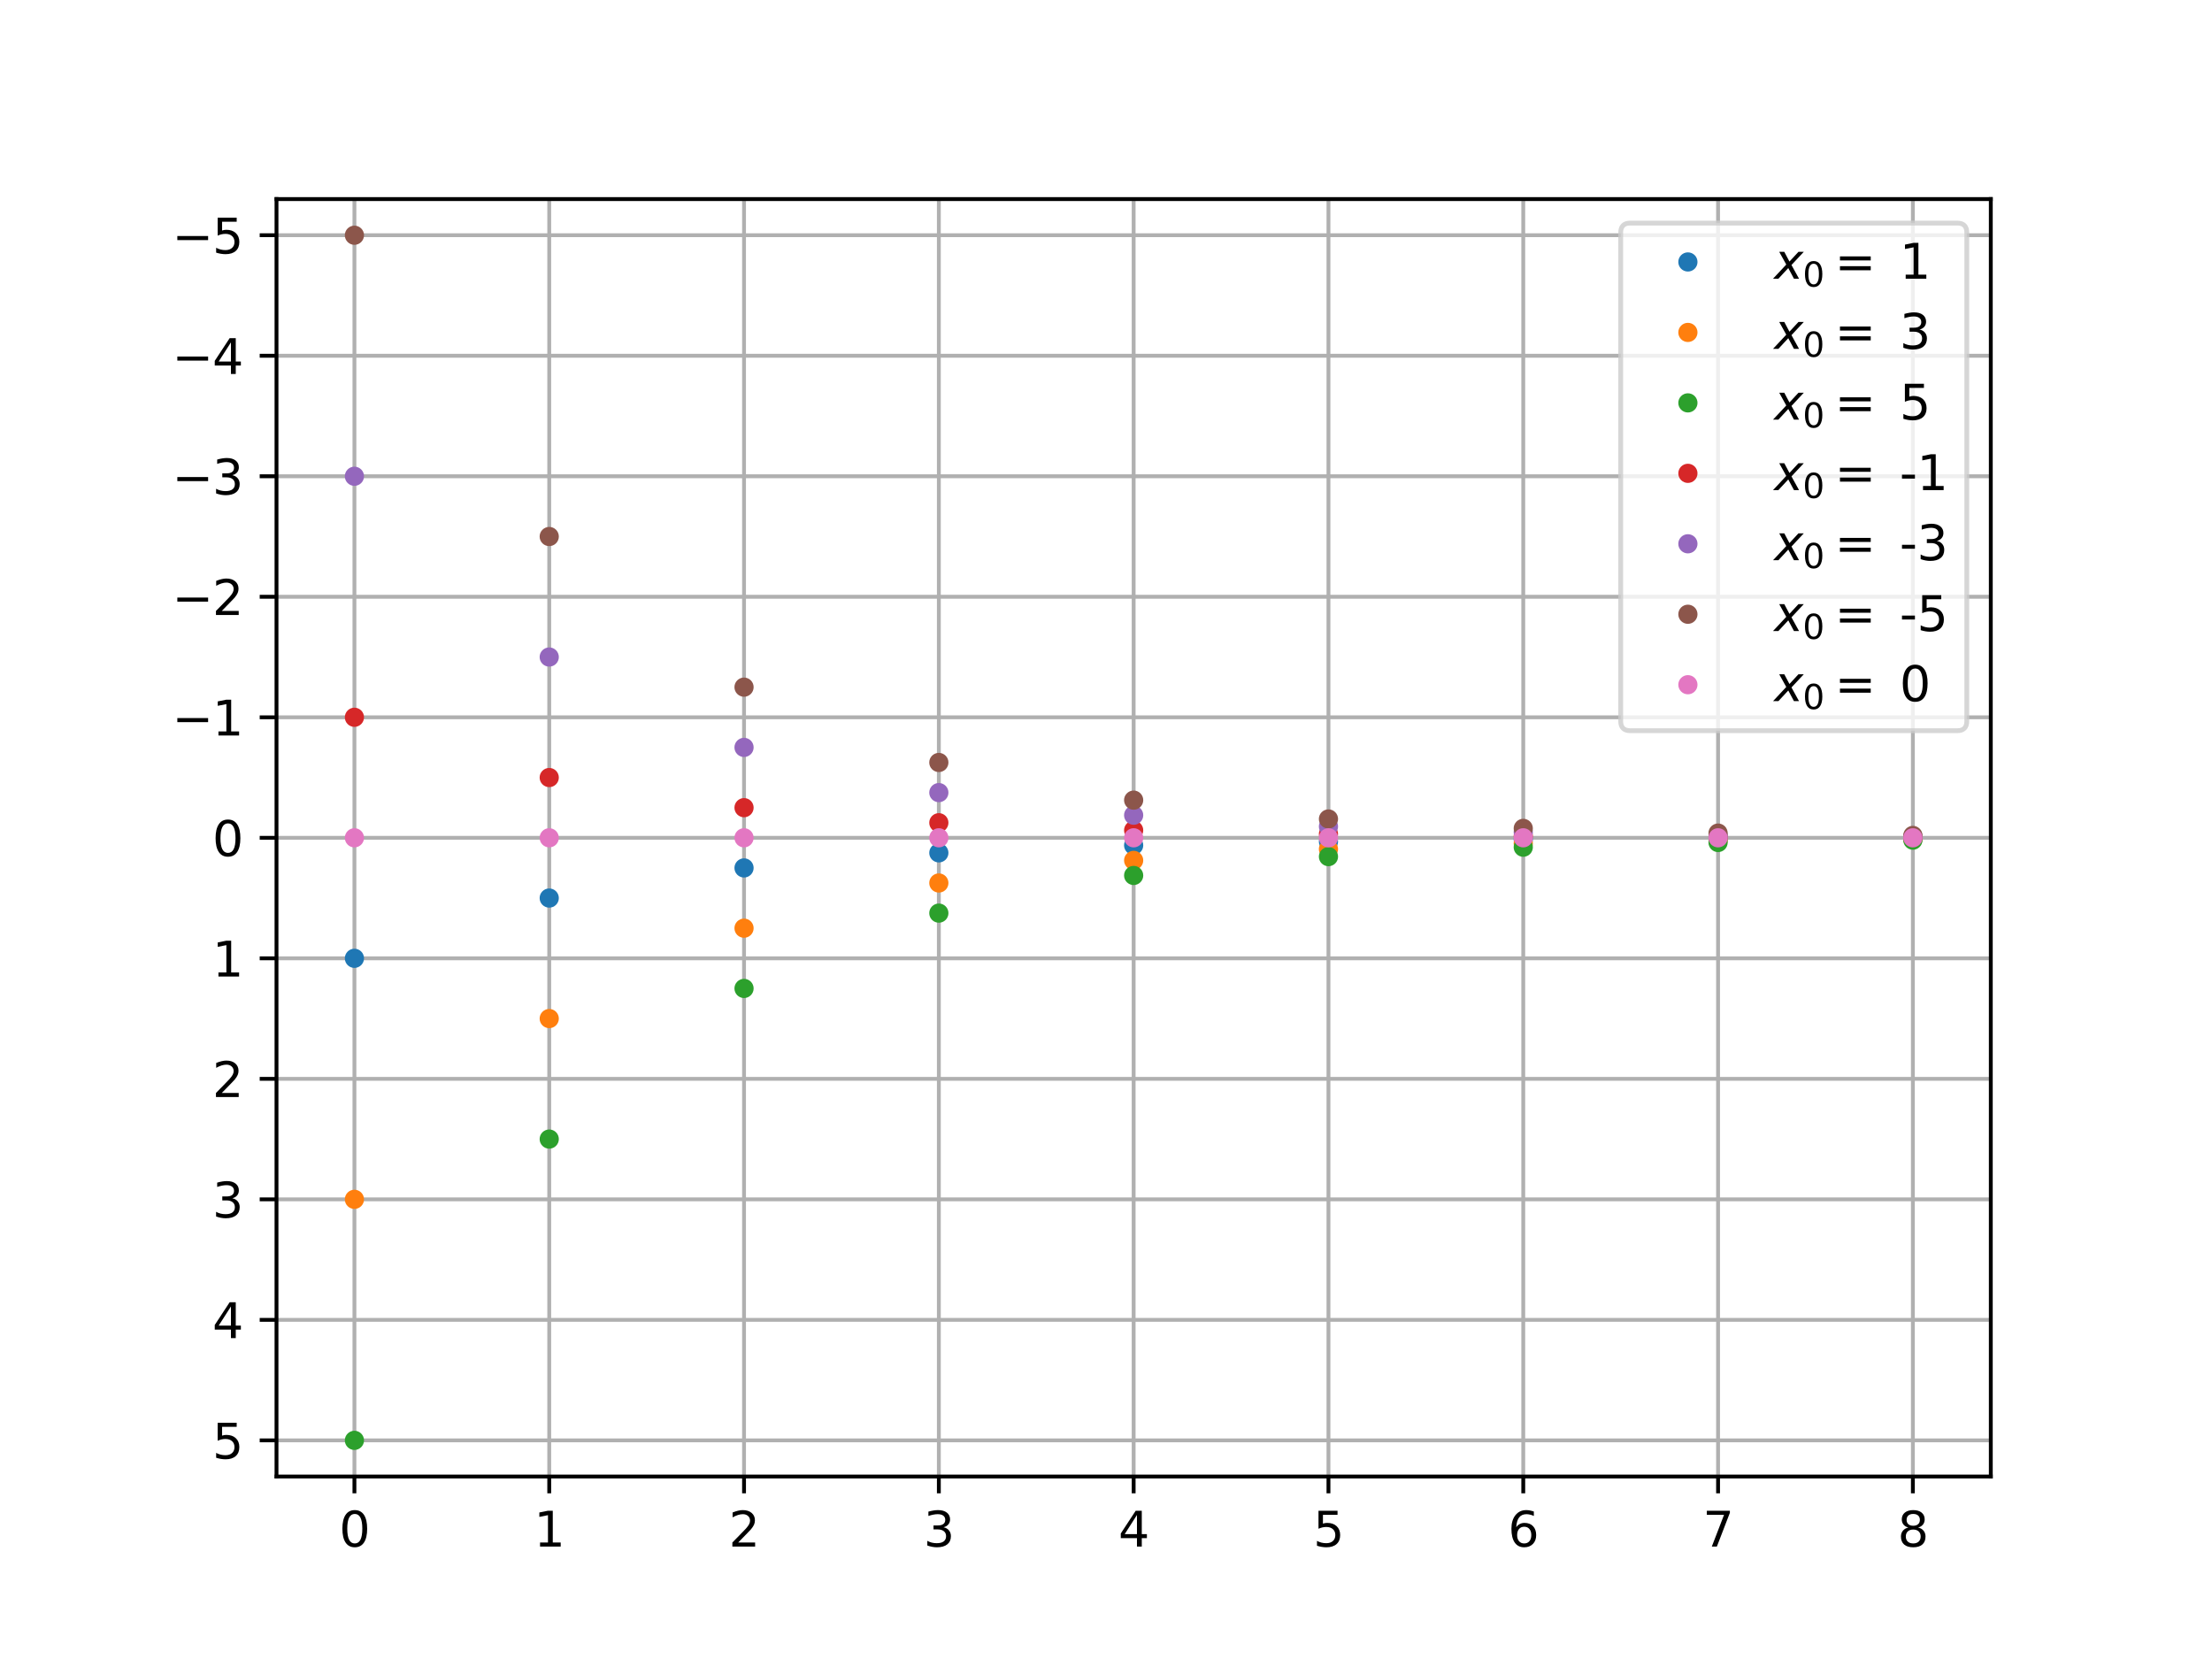 <?xml version="1.0" encoding="utf-8" standalone="no"?>
<!DOCTYPE svg PUBLIC "-//W3C//DTD SVG 1.1//EN"
  "http://www.w3.org/Graphics/SVG/1.1/DTD/svg11.dtd">
<svg xmlns:xlink="http://www.w3.org/1999/xlink" width="460.8pt" height="345.6pt" viewBox="0 0 460.8 345.6" xmlns="http://www.w3.org/2000/svg" version="1.1">
 <defs>
  <style type="text/css">*{stroke-linejoin: round; stroke-linecap: butt}</style>
 </defs>
 <g id="figure_1">
  <g id="patch_1">
   <path d="M 0 345.6 
L 460.8 345.6 
L 460.8 0 
L 0 0 
z
" style="fill: #ffffff"/>
  </g>
  <g id="axes_1">
   <g id="patch_2">
    <path d="M 57.6 307.584 
L 414.72 307.584 
L 414.72 41.472 
L 57.6 41.472 
z
" style="fill: #ffffff"/>
   </g>
   <g id="matplotlib.axis_1">
    <g id="xtick_1">
     <g id="line2d_1">
      <path d="M 73.833 307.584 
L 73.833 41.472 
" clip-path="url(#p0cbab2cad5)" style="fill: none; stroke: #b0b0b0; stroke-width: 0.8; stroke-linecap: square"/>
     </g>
     <g id="line2d_2">
      <defs>
       <path id="mbcea3e4f6a" d="M 0 0 
L 0 3.5 
" style="stroke: #000000; stroke-width: 0.8"/>
      </defs>
      <g>
       <use xlink:href="#mbcea3e4f6a" x="73.833" y="307.584" style="stroke: #000000; stroke-width: 0.8"/>
      </g>
     </g>
     <g id="text_1">
      <!-- 0 -->
      <g transform="translate(70.651 322.182) scale(0.1 -0.1)">
       <defs>
        <path id="DejaVuSans-30" d="M 2034 4250 
Q 1547 4250 1301 3770 
Q 1056 3291 1056 2328 
Q 1056 1369 1301 889 
Q 1547 409 2034 409 
Q 2525 409 2770 889 
Q 3016 1369 3016 2328 
Q 3016 3291 2770 3770 
Q 2525 4250 2034 4250 
z
M 2034 4750 
Q 2819 4750 3233 4129 
Q 3647 3509 3647 2328 
Q 3647 1150 3233 529 
Q 2819 -91 2034 -91 
Q 1250 -91 836 529 
Q 422 1150 422 2328 
Q 422 3509 836 4129 
Q 1250 4750 2034 4750 
z
" transform="scale(0.016)"/>
       </defs>
       <use xlink:href="#DejaVuSans-30"/>
      </g>
     </g>
    </g>
    <g id="xtick_2">
     <g id="line2d_3">
      <path d="M 114.415 307.584 
L 114.415 41.472 
" clip-path="url(#p0cbab2cad5)" style="fill: none; stroke: #b0b0b0; stroke-width: 0.8; stroke-linecap: square"/>
     </g>
     <g id="line2d_4">
      <g>
       <use xlink:href="#mbcea3e4f6a" x="114.415" y="307.584" style="stroke: #000000; stroke-width: 0.8"/>
      </g>
     </g>
     <g id="text_2">
      <!-- 1 -->
      <g transform="translate(111.233 322.182) scale(0.1 -0.1)">
       <defs>
        <path id="DejaVuSans-31" d="M 794 531 
L 1825 531 
L 1825 4091 
L 703 3866 
L 703 4441 
L 1819 4666 
L 2450 4666 
L 2450 531 
L 3481 531 
L 3481 0 
L 794 0 
L 794 531 
z
" transform="scale(0.016)"/>
       </defs>
       <use xlink:href="#DejaVuSans-31"/>
      </g>
     </g>
    </g>
    <g id="xtick_3">
     <g id="line2d_5">
      <path d="M 154.996 307.584 
L 154.996 41.472 
" clip-path="url(#p0cbab2cad5)" style="fill: none; stroke: #b0b0b0; stroke-width: 0.8; stroke-linecap: square"/>
     </g>
     <g id="line2d_6">
      <g>
       <use xlink:href="#mbcea3e4f6a" x="154.996" y="307.584" style="stroke: #000000; stroke-width: 0.8"/>
      </g>
     </g>
     <g id="text_3">
      <!-- 2 -->
      <g transform="translate(151.815 322.182) scale(0.1 -0.1)">
       <defs>
        <path id="DejaVuSans-32" d="M 1228 531 
L 3431 531 
L 3431 0 
L 469 0 
L 469 531 
Q 828 903 1448 1529 
Q 2069 2156 2228 2338 
Q 2531 2678 2651 2914 
Q 2772 3150 2772 3378 
Q 2772 3750 2511 3984 
Q 2250 4219 1831 4219 
Q 1534 4219 1204 4116 
Q 875 4013 500 3803 
L 500 4441 
Q 881 4594 1212 4672 
Q 1544 4750 1819 4750 
Q 2544 4750 2975 4387 
Q 3406 4025 3406 3419 
Q 3406 3131 3298 2873 
Q 3191 2616 2906 2266 
Q 2828 2175 2409 1742 
Q 1991 1309 1228 531 
z
" transform="scale(0.016)"/>
       </defs>
       <use xlink:href="#DejaVuSans-32"/>
      </g>
     </g>
    </g>
    <g id="xtick_4">
     <g id="line2d_7">
      <path d="M 195.578 307.584 
L 195.578 41.472 
" clip-path="url(#p0cbab2cad5)" style="fill: none; stroke: #b0b0b0; stroke-width: 0.8; stroke-linecap: square"/>
     </g>
     <g id="line2d_8">
      <g>
       <use xlink:href="#mbcea3e4f6a" x="195.578" y="307.584" style="stroke: #000000; stroke-width: 0.8"/>
      </g>
     </g>
     <g id="text_4">
      <!-- 3 -->
      <g transform="translate(192.397 322.182) scale(0.1 -0.1)">
       <defs>
        <path id="DejaVuSans-33" d="M 2597 2516 
Q 3050 2419 3304 2112 
Q 3559 1806 3559 1356 
Q 3559 666 3084 287 
Q 2609 -91 1734 -91 
Q 1441 -91 1130 -33 
Q 819 25 488 141 
L 488 750 
Q 750 597 1062 519 
Q 1375 441 1716 441 
Q 2309 441 2620 675 
Q 2931 909 2931 1356 
Q 2931 1769 2642 2001 
Q 2353 2234 1838 2234 
L 1294 2234 
L 1294 2753 
L 1863 2753 
Q 2328 2753 2575 2939 
Q 2822 3125 2822 3475 
Q 2822 3834 2567 4026 
Q 2313 4219 1838 4219 
Q 1578 4219 1281 4162 
Q 984 4106 628 3988 
L 628 4550 
Q 988 4650 1302 4700 
Q 1616 4750 1894 4750 
Q 2613 4750 3031 4423 
Q 3450 4097 3450 3541 
Q 3450 3153 3228 2886 
Q 3006 2619 2597 2516 
z
" transform="scale(0.016)"/>
       </defs>
       <use xlink:href="#DejaVuSans-33"/>
      </g>
     </g>
    </g>
    <g id="xtick_5">
     <g id="line2d_9">
      <path d="M 236.16 307.584 
L 236.16 41.472 
" clip-path="url(#p0cbab2cad5)" style="fill: none; stroke: #b0b0b0; stroke-width: 0.8; stroke-linecap: square"/>
     </g>
     <g id="line2d_10">
      <g>
       <use xlink:href="#mbcea3e4f6a" x="236.16" y="307.584" style="stroke: #000000; stroke-width: 0.8"/>
      </g>
     </g>
     <g id="text_5">
      <!-- 4 -->
      <g transform="translate(232.979 322.182) scale(0.1 -0.1)">
       <defs>
        <path id="DejaVuSans-34" d="M 2419 4116 
L 825 1625 
L 2419 1625 
L 2419 4116 
z
M 2253 4666 
L 3047 4666 
L 3047 1625 
L 3713 1625 
L 3713 1100 
L 3047 1100 
L 3047 0 
L 2419 0 
L 2419 1100 
L 313 1100 
L 313 1709 
L 2253 4666 
z
" transform="scale(0.016)"/>
       </defs>
       <use xlink:href="#DejaVuSans-34"/>
      </g>
     </g>
    </g>
    <g id="xtick_6">
     <g id="line2d_11">
      <path d="M 276.742 307.584 
L 276.742 41.472 
" clip-path="url(#p0cbab2cad5)" style="fill: none; stroke: #b0b0b0; stroke-width: 0.8; stroke-linecap: square"/>
     </g>
     <g id="line2d_12">
      <g>
       <use xlink:href="#mbcea3e4f6a" x="276.742" y="307.584" style="stroke: #000000; stroke-width: 0.8"/>
      </g>
     </g>
     <g id="text_6">
      <!-- 5 -->
      <g transform="translate(273.561 322.182) scale(0.1 -0.1)">
       <defs>
        <path id="DejaVuSans-35" d="M 691 4666 
L 3169 4666 
L 3169 4134 
L 1269 4134 
L 1269 2991 
Q 1406 3038 1543 3061 
Q 1681 3084 1819 3084 
Q 2600 3084 3056 2656 
Q 3513 2228 3513 1497 
Q 3513 744 3044 326 
Q 2575 -91 1722 -91 
Q 1428 -91 1123 -41 
Q 819 9 494 109 
L 494 744 
Q 775 591 1075 516 
Q 1375 441 1709 441 
Q 2250 441 2565 725 
Q 2881 1009 2881 1497 
Q 2881 1984 2565 2268 
Q 2250 2553 1709 2553 
Q 1456 2553 1204 2497 
Q 953 2441 691 2322 
L 691 4666 
z
" transform="scale(0.016)"/>
       </defs>
       <use xlink:href="#DejaVuSans-35"/>
      </g>
     </g>
    </g>
    <g id="xtick_7">
     <g id="line2d_13">
      <path d="M 317.324 307.584 
L 317.324 41.472 
" clip-path="url(#p0cbab2cad5)" style="fill: none; stroke: #b0b0b0; stroke-width: 0.8; stroke-linecap: square"/>
     </g>
     <g id="line2d_14">
      <g>
       <use xlink:href="#mbcea3e4f6a" x="317.324" y="307.584" style="stroke: #000000; stroke-width: 0.8"/>
      </g>
     </g>
     <g id="text_7">
      <!-- 6 -->
      <g transform="translate(314.142 322.182) scale(0.1 -0.1)">
       <defs>
        <path id="DejaVuSans-36" d="M 2113 2584 
Q 1688 2584 1439 2293 
Q 1191 2003 1191 1497 
Q 1191 994 1439 701 
Q 1688 409 2113 409 
Q 2538 409 2786 701 
Q 3034 994 3034 1497 
Q 3034 2003 2786 2293 
Q 2538 2584 2113 2584 
z
M 3366 4563 
L 3366 3988 
Q 3128 4100 2886 4159 
Q 2644 4219 2406 4219 
Q 1781 4219 1451 3797 
Q 1122 3375 1075 2522 
Q 1259 2794 1537 2939 
Q 1816 3084 2150 3084 
Q 2853 3084 3261 2657 
Q 3669 2231 3669 1497 
Q 3669 778 3244 343 
Q 2819 -91 2113 -91 
Q 1303 -91 875 529 
Q 447 1150 447 2328 
Q 447 3434 972 4092 
Q 1497 4750 2381 4750 
Q 2619 4750 2861 4703 
Q 3103 4656 3366 4563 
z
" transform="scale(0.016)"/>
       </defs>
       <use xlink:href="#DejaVuSans-36"/>
      </g>
     </g>
    </g>
    <g id="xtick_8">
     <g id="line2d_15">
      <path d="M 357.905 307.584 
L 357.905 41.472 
" clip-path="url(#p0cbab2cad5)" style="fill: none; stroke: #b0b0b0; stroke-width: 0.8; stroke-linecap: square"/>
     </g>
     <g id="line2d_16">
      <g>
       <use xlink:href="#mbcea3e4f6a" x="357.905" y="307.584" style="stroke: #000000; stroke-width: 0.8"/>
      </g>
     </g>
     <g id="text_8">
      <!-- 7 -->
      <g transform="translate(354.724 322.182) scale(0.1 -0.1)">
       <defs>
        <path id="DejaVuSans-37" d="M 525 4666 
L 3525 4666 
L 3525 4397 
L 1831 0 
L 1172 0 
L 2766 4134 
L 525 4134 
L 525 4666 
z
" transform="scale(0.016)"/>
       </defs>
       <use xlink:href="#DejaVuSans-37"/>
      </g>
     </g>
    </g>
    <g id="xtick_9">
     <g id="line2d_17">
      <path d="M 398.487 307.584 
L 398.487 41.472 
" clip-path="url(#p0cbab2cad5)" style="fill: none; stroke: #b0b0b0; stroke-width: 0.8; stroke-linecap: square"/>
     </g>
     <g id="line2d_18">
      <g>
       <use xlink:href="#mbcea3e4f6a" x="398.487" y="307.584" style="stroke: #000000; stroke-width: 0.8"/>
      </g>
     </g>
     <g id="text_9">
      <!-- 8 -->
      <g transform="translate(395.306 322.182) scale(0.1 -0.1)">
       <defs>
        <path id="DejaVuSans-38" d="M 2034 2216 
Q 1584 2216 1326 1975 
Q 1069 1734 1069 1313 
Q 1069 891 1326 650 
Q 1584 409 2034 409 
Q 2484 409 2743 651 
Q 3003 894 3003 1313 
Q 3003 1734 2745 1975 
Q 2488 2216 2034 2216 
z
M 1403 2484 
Q 997 2584 770 2862 
Q 544 3141 544 3541 
Q 544 4100 942 4425 
Q 1341 4750 2034 4750 
Q 2731 4750 3128 4425 
Q 3525 4100 3525 3541 
Q 3525 3141 3298 2862 
Q 3072 2584 2669 2484 
Q 3125 2378 3379 2068 
Q 3634 1759 3634 1313 
Q 3634 634 3220 271 
Q 2806 -91 2034 -91 
Q 1263 -91 848 271 
Q 434 634 434 1313 
Q 434 1759 690 2068 
Q 947 2378 1403 2484 
z
M 1172 3481 
Q 1172 3119 1398 2916 
Q 1625 2713 2034 2713 
Q 2441 2713 2670 2916 
Q 2900 3119 2900 3481 
Q 2900 3844 2670 4047 
Q 2441 4250 2034 4250 
Q 1625 4250 1398 4047 
Q 1172 3844 1172 3481 
z
" transform="scale(0.016)"/>
       </defs>
       <use xlink:href="#DejaVuSans-38"/>
      </g>
     </g>
    </g>
   </g>
   <g id="matplotlib.axis_2">
    <g id="ytick_1">
     <g id="line2d_19">
      <path d="M 57.6 49.003 
L 414.72 49.003 
" clip-path="url(#p0cbab2cad5)" style="fill: none; stroke: #b0b0b0; stroke-width: 0.8; stroke-linecap: square"/>
     </g>
     <g id="line2d_20">
      <defs>
       <path id="m9f173639ec" d="M 0 0 
L -3.5 0 
" style="stroke: #000000; stroke-width: 0.8"/>
      </defs>
      <g>
       <use xlink:href="#m9f173639ec" x="57.6" y="49.003" style="stroke: #000000; stroke-width: 0.8"/>
      </g>
     </g>
     <g id="text_10">
      <!-- −5 -->
      <g transform="translate(35.858 52.803) scale(0.1 -0.1)">
       <defs>
        <path id="DejaVuSans-2212" d="M 678 2272 
L 4684 2272 
L 4684 1741 
L 678 1741 
L 678 2272 
z
" transform="scale(0.016)"/>
       </defs>
       <use xlink:href="#DejaVuSans-2212"/>
       <use xlink:href="#DejaVuSans-35" x="83.789"/>
      </g>
     </g>
    </g>
    <g id="ytick_2">
     <g id="line2d_21">
      <path d="M 57.6 74.108 
L 414.72 74.108 
" clip-path="url(#p0cbab2cad5)" style="fill: none; stroke: #b0b0b0; stroke-width: 0.8; stroke-linecap: square"/>
     </g>
     <g id="line2d_22">
      <g>
       <use xlink:href="#m9f173639ec" x="57.6" y="74.108" style="stroke: #000000; stroke-width: 0.8"/>
      </g>
     </g>
     <g id="text_11">
      <!-- −4 -->
      <g transform="translate(35.858 77.908) scale(0.1 -0.1)">
       <use xlink:href="#DejaVuSans-2212"/>
       <use xlink:href="#DejaVuSans-34" x="83.789"/>
      </g>
     </g>
    </g>
    <g id="ytick_3">
     <g id="line2d_23">
      <path d="M 57.6 99.213 
L 414.72 99.213 
" clip-path="url(#p0cbab2cad5)" style="fill: none; stroke: #b0b0b0; stroke-width: 0.8; stroke-linecap: square"/>
     </g>
     <g id="line2d_24">
      <g>
       <use xlink:href="#m9f173639ec" x="57.6" y="99.213" style="stroke: #000000; stroke-width: 0.8"/>
      </g>
     </g>
     <g id="text_12">
      <!-- −3 -->
      <g transform="translate(35.858 103.013) scale(0.1 -0.1)">
       <use xlink:href="#DejaVuSans-2212"/>
       <use xlink:href="#DejaVuSans-33" x="83.789"/>
      </g>
     </g>
    </g>
    <g id="ytick_4">
     <g id="line2d_25">
      <path d="M 57.6 124.318 
L 414.72 124.318 
" clip-path="url(#p0cbab2cad5)" style="fill: none; stroke: #b0b0b0; stroke-width: 0.8; stroke-linecap: square"/>
     </g>
     <g id="line2d_26">
      <g>
       <use xlink:href="#m9f173639ec" x="57.6" y="124.318" style="stroke: #000000; stroke-width: 0.8"/>
      </g>
     </g>
     <g id="text_13">
      <!-- −2 -->
      <g transform="translate(35.858 128.117) scale(0.1 -0.1)">
       <use xlink:href="#DejaVuSans-2212"/>
       <use xlink:href="#DejaVuSans-32" x="83.789"/>
      </g>
     </g>
    </g>
    <g id="ytick_5">
     <g id="line2d_27">
      <path d="M 57.6 149.423 
L 414.72 149.423 
" clip-path="url(#p0cbab2cad5)" style="fill: none; stroke: #b0b0b0; stroke-width: 0.8; stroke-linecap: square"/>
     </g>
     <g id="line2d_28">
      <g>
       <use xlink:href="#m9f173639ec" x="57.6" y="149.423" style="stroke: #000000; stroke-width: 0.8"/>
      </g>
     </g>
     <g id="text_14">
      <!-- −1 -->
      <g transform="translate(35.858 153.222) scale(0.1 -0.1)">
       <use xlink:href="#DejaVuSans-2212"/>
       <use xlink:href="#DejaVuSans-31" x="83.789"/>
      </g>
     </g>
    </g>
    <g id="ytick_6">
     <g id="line2d_29">
      <path d="M 57.6 174.528 
L 414.72 174.528 
" clip-path="url(#p0cbab2cad5)" style="fill: none; stroke: #b0b0b0; stroke-width: 0.8; stroke-linecap: square"/>
     </g>
     <g id="line2d_30">
      <g>
       <use xlink:href="#m9f173639ec" x="57.6" y="174.528" style="stroke: #000000; stroke-width: 0.8"/>
      </g>
     </g>
     <g id="text_15">
      <!-- 0 -->
      <g transform="translate(44.237 178.327) scale(0.1 -0.1)">
       <use xlink:href="#DejaVuSans-30"/>
      </g>
     </g>
    </g>
    <g id="ytick_7">
     <g id="line2d_31">
      <path d="M 57.6 199.633 
L 414.72 199.633 
" clip-path="url(#p0cbab2cad5)" style="fill: none; stroke: #b0b0b0; stroke-width: 0.8; stroke-linecap: square"/>
     </g>
     <g id="line2d_32">
      <g>
       <use xlink:href="#m9f173639ec" x="57.6" y="199.633" style="stroke: #000000; stroke-width: 0.8"/>
      </g>
     </g>
     <g id="text_16">
      <!-- 1 -->
      <g transform="translate(44.237 203.432) scale(0.1 -0.1)">
       <use xlink:href="#DejaVuSans-31"/>
      </g>
     </g>
    </g>
    <g id="ytick_8">
     <g id="line2d_33">
      <path d="M 57.6 224.738 
L 414.72 224.738 
" clip-path="url(#p0cbab2cad5)" style="fill: none; stroke: #b0b0b0; stroke-width: 0.8; stroke-linecap: square"/>
     </g>
     <g id="line2d_34">
      <g>
       <use xlink:href="#m9f173639ec" x="57.6" y="224.738" style="stroke: #000000; stroke-width: 0.8"/>
      </g>
     </g>
     <g id="text_17">
      <!-- 2 -->
      <g transform="translate(44.237 228.537) scale(0.1 -0.1)">
       <use xlink:href="#DejaVuSans-32"/>
      </g>
     </g>
    </g>
    <g id="ytick_9">
     <g id="line2d_35">
      <path d="M 57.6 249.843 
L 414.72 249.843 
" clip-path="url(#p0cbab2cad5)" style="fill: none; stroke: #b0b0b0; stroke-width: 0.8; stroke-linecap: square"/>
     </g>
     <g id="line2d_36">
      <g>
       <use xlink:href="#m9f173639ec" x="57.6" y="249.843" style="stroke: #000000; stroke-width: 0.8"/>
      </g>
     </g>
     <g id="text_18">
      <!-- 3 -->
      <g transform="translate(44.237 253.642) scale(0.1 -0.1)">
       <use xlink:href="#DejaVuSans-33"/>
      </g>
     </g>
    </g>
    <g id="ytick_10">
     <g id="line2d_37">
      <path d="M 57.6 274.948 
L 414.72 274.948 
" clip-path="url(#p0cbab2cad5)" style="fill: none; stroke: #b0b0b0; stroke-width: 0.8; stroke-linecap: square"/>
     </g>
     <g id="line2d_38">
      <g>
       <use xlink:href="#m9f173639ec" x="57.6" y="274.948" style="stroke: #000000; stroke-width: 0.8"/>
      </g>
     </g>
     <g id="text_19">
      <!-- 4 -->
      <g transform="translate(44.237 278.747) scale(0.1 -0.1)">
       <use xlink:href="#DejaVuSans-34"/>
      </g>
     </g>
    </g>
    <g id="ytick_11">
     <g id="line2d_39">
      <path d="M 57.6 300.053 
L 414.72 300.053 
" clip-path="url(#p0cbab2cad5)" style="fill: none; stroke: #b0b0b0; stroke-width: 0.8; stroke-linecap: square"/>
     </g>
     <g id="line2d_40">
      <g>
       <use xlink:href="#m9f173639ec" x="57.6" y="300.053" style="stroke: #000000; stroke-width: 0.8"/>
      </g>
     </g>
     <g id="text_20">
      <!-- 5 -->
      <g transform="translate(44.237 303.852) scale(0.1 -0.1)">
       <use xlink:href="#DejaVuSans-35"/>
      </g>
     </g>
    </g>
   </g>
   <g id="line2d_41">
    <defs>
     <path id="mae29d24624" d="M 0 1.5 
C 0.398 1.5 0.779 1.342 1.061 1.061 
C 1.342 0.779 1.5 0.398 1.5 0 
C 1.5 -0.398 1.342 -0.779 1.061 -1.061 
C 0.779 -1.342 0.398 -1.5 0 -1.5 
C -0.398 -1.5 -0.779 -1.342 -1.061 -1.061 
C -1.342 -0.779 -1.5 -0.398 -1.5 0 
C -1.5 0.398 -1.342 0.779 -1.061 1.061 
C -0.779 1.342 -0.398 1.5 0 1.5 
z
" style="stroke: #1f77b4"/>
    </defs>
    <g clip-path="url(#p0cbab2cad5)">
     <use xlink:href="#mae29d24624" x="73.833" y="199.633" style="fill: #1f77b4; stroke: #1f77b4"/>
     <use xlink:href="#mae29d24624" x="114.415" y="187.08" style="fill: #1f77b4; stroke: #1f77b4"/>
     <use xlink:href="#mae29d24624" x="154.996" y="180.804" style="fill: #1f77b4; stroke: #1f77b4"/>
     <use xlink:href="#mae29d24624" x="195.578" y="177.666" style="fill: #1f77b4; stroke: #1f77b4"/>
     <use xlink:href="#mae29d24624" x="236.16" y="176.097" style="fill: #1f77b4; stroke: #1f77b4"/>
     <use xlink:href="#mae29d24624" x="276.742" y="175.313" style="fill: #1f77b4; stroke: #1f77b4"/>
     <use xlink:href="#mae29d24624" x="317.324" y="174.92" style="fill: #1f77b4; stroke: #1f77b4"/>
     <use xlink:href="#mae29d24624" x="357.905" y="174.724" style="fill: #1f77b4; stroke: #1f77b4"/>
     <use xlink:href="#mae29d24624" x="398.487" y="174.626" style="fill: #1f77b4; stroke: #1f77b4"/>
    </g>
   </g>
   <g id="line2d_42">
    <defs>
     <path id="m8de1ee7651" d="M 0 1.5 
C 0.398 1.5 0.779 1.342 1.061 1.061 
C 1.342 0.779 1.5 0.398 1.5 0 
C 1.5 -0.398 1.342 -0.779 1.061 -1.061 
C 0.779 -1.342 0.398 -1.5 0 -1.5 
C -0.398 -1.5 -0.779 -1.342 -1.061 -1.061 
C -1.342 -0.779 -1.5 -0.398 -1.5 0 
C -1.5 0.398 -1.342 0.779 -1.061 1.061 
C -0.779 1.342 -0.398 1.5 0 1.5 
z
" style="stroke: #ff7f0e"/>
    </defs>
    <g clip-path="url(#p0cbab2cad5)">
     <use xlink:href="#m8de1ee7651" x="73.833" y="249.843" style="fill: #ff7f0e; stroke: #ff7f0e"/>
     <use xlink:href="#m8de1ee7651" x="114.415" y="212.185" style="fill: #ff7f0e; stroke: #ff7f0e"/>
     <use xlink:href="#m8de1ee7651" x="154.996" y="193.357" style="fill: #ff7f0e; stroke: #ff7f0e"/>
     <use xlink:href="#m8de1ee7651" x="195.578" y="183.942" style="fill: #ff7f0e; stroke: #ff7f0e"/>
     <use xlink:href="#m8de1ee7651" x="236.16" y="179.235" style="fill: #ff7f0e; stroke: #ff7f0e"/>
     <use xlink:href="#m8de1ee7651" x="276.742" y="176.882" style="fill: #ff7f0e; stroke: #ff7f0e"/>
     <use xlink:href="#m8de1ee7651" x="317.324" y="175.705" style="fill: #ff7f0e; stroke: #ff7f0e"/>
     <use xlink:href="#m8de1ee7651" x="357.905" y="175.116" style="fill: #ff7f0e; stroke: #ff7f0e"/>
     <use xlink:href="#m8de1ee7651" x="398.487" y="174.822" style="fill: #ff7f0e; stroke: #ff7f0e"/>
    </g>
   </g>
   <g id="line2d_43">
    <defs>
     <path id="mb4be546447" d="M 0 1.5 
C 0.398 1.5 0.779 1.342 1.061 1.061 
C 1.342 0.779 1.5 0.398 1.5 0 
C 1.5 -0.398 1.342 -0.779 1.061 -1.061 
C 0.779 -1.342 0.398 -1.5 0 -1.5 
C -0.398 -1.5 -0.779 -1.342 -1.061 -1.061 
C -1.342 -0.779 -1.5 -0.398 -1.5 0 
C -1.5 0.398 -1.342 0.779 -1.061 1.061 
C -0.779 1.342 -0.398 1.5 0 1.5 
z
" style="stroke: #2ca02c"/>
    </defs>
    <g clip-path="url(#p0cbab2cad5)">
     <use xlink:href="#mb4be546447" x="73.833" y="300.053" style="fill: #2ca02c; stroke: #2ca02c"/>
     <use xlink:href="#mb4be546447" x="114.415" y="237.29" style="fill: #2ca02c; stroke: #2ca02c"/>
     <use xlink:href="#mb4be546447" x="154.996" y="205.909" style="fill: #2ca02c; stroke: #2ca02c"/>
     <use xlink:href="#mb4be546447" x="195.578" y="190.219" style="fill: #2ca02c; stroke: #2ca02c"/>
     <use xlink:href="#mb4be546447" x="236.16" y="182.373" style="fill: #2ca02c; stroke: #2ca02c"/>
     <use xlink:href="#mb4be546447" x="276.742" y="178.451" style="fill: #2ca02c; stroke: #2ca02c"/>
     <use xlink:href="#mb4be546447" x="317.324" y="176.489" style="fill: #2ca02c; stroke: #2ca02c"/>
     <use xlink:href="#mb4be546447" x="357.905" y="175.509" style="fill: #2ca02c; stroke: #2ca02c"/>
     <use xlink:href="#mb4be546447" x="398.487" y="175.018" style="fill: #2ca02c; stroke: #2ca02c"/>
    </g>
   </g>
   <g id="line2d_44">
    <defs>
     <path id="md2c07bc61c" d="M 0 1.5 
C 0.398 1.5 0.779 1.342 1.061 1.061 
C 1.342 0.779 1.5 0.398 1.5 0 
C 1.5 -0.398 1.342 -0.779 1.061 -1.061 
C 0.779 -1.342 0.398 -1.5 0 -1.5 
C -0.398 -1.5 -0.779 -1.342 -1.061 -1.061 
C -1.342 -0.779 -1.5 -0.398 -1.5 0 
C -1.5 0.398 -1.342 0.779 -1.061 1.061 
C -0.779 1.342 -0.398 1.5 0 1.5 
z
" style="stroke: #d62728"/>
    </defs>
    <g clip-path="url(#p0cbab2cad5)">
     <use xlink:href="#md2c07bc61c" x="73.833" y="149.423" style="fill: #d62728; stroke: #d62728"/>
     <use xlink:href="#md2c07bc61c" x="114.415" y="161.976" style="fill: #d62728; stroke: #d62728"/>
     <use xlink:href="#md2c07bc61c" x="154.996" y="168.252" style="fill: #d62728; stroke: #d62728"/>
     <use xlink:href="#md2c07bc61c" x="195.578" y="171.39" style="fill: #d62728; stroke: #d62728"/>
     <use xlink:href="#md2c07bc61c" x="236.16" y="172.959" style="fill: #d62728; stroke: #d62728"/>
     <use xlink:href="#md2c07bc61c" x="276.742" y="173.743" style="fill: #d62728; stroke: #d62728"/>
     <use xlink:href="#md2c07bc61c" x="317.324" y="174.136" style="fill: #d62728; stroke: #d62728"/>
     <use xlink:href="#md2c07bc61c" x="357.905" y="174.332" style="fill: #d62728; stroke: #d62728"/>
     <use xlink:href="#md2c07bc61c" x="398.487" y="174.43" style="fill: #d62728; stroke: #d62728"/>
    </g>
   </g>
   <g id="line2d_45">
    <defs>
     <path id="m0ee710a301" d="M 0 1.5 
C 0.398 1.5 0.779 1.342 1.061 1.061 
C 1.342 0.779 1.5 0.398 1.5 0 
C 1.5 -0.398 1.342 -0.779 1.061 -1.061 
C 0.779 -1.342 0.398 -1.5 0 -1.5 
C -0.398 -1.5 -0.779 -1.342 -1.061 -1.061 
C -1.342 -0.779 -1.5 -0.398 -1.5 0 
C -1.5 0.398 -1.342 0.779 -1.061 1.061 
C -0.779 1.342 -0.398 1.5 0 1.5 
z
" style="stroke: #9467bd"/>
    </defs>
    <g clip-path="url(#p0cbab2cad5)">
     <use xlink:href="#m0ee710a301" x="73.833" y="99.213" style="fill: #9467bd; stroke: #9467bd"/>
     <use xlink:href="#m0ee710a301" x="114.415" y="136.871" style="fill: #9467bd; stroke: #9467bd"/>
     <use xlink:href="#m0ee710a301" x="154.996" y="155.699" style="fill: #9467bd; stroke: #9467bd"/>
     <use xlink:href="#m0ee710a301" x="195.578" y="165.114" style="fill: #9467bd; stroke: #9467bd"/>
     <use xlink:href="#m0ee710a301" x="236.16" y="169.821" style="fill: #9467bd; stroke: #9467bd"/>
     <use xlink:href="#m0ee710a301" x="276.742" y="172.174" style="fill: #9467bd; stroke: #9467bd"/>
     <use xlink:href="#m0ee710a301" x="317.324" y="173.351" style="fill: #9467bd; stroke: #9467bd"/>
     <use xlink:href="#m0ee710a301" x="357.905" y="173.94" style="fill: #9467bd; stroke: #9467bd"/>
     <use xlink:href="#m0ee710a301" x="398.487" y="174.234" style="fill: #9467bd; stroke: #9467bd"/>
    </g>
   </g>
   <g id="line2d_46">
    <defs>
     <path id="m8bfd0591aa" d="M 0 1.5 
C 0.398 1.5 0.779 1.342 1.061 1.061 
C 1.342 0.779 1.5 0.398 1.5 0 
C 1.5 -0.398 1.342 -0.779 1.061 -1.061 
C 0.779 -1.342 0.398 -1.5 0 -1.5 
C -0.398 -1.5 -0.779 -1.342 -1.061 -1.061 
C -1.342 -0.779 -1.5 -0.398 -1.5 0 
C -1.5 0.398 -1.342 0.779 -1.061 1.061 
C -0.779 1.342 -0.398 1.5 0 1.5 
z
" style="stroke: #8c564b"/>
    </defs>
    <g clip-path="url(#p0cbab2cad5)">
     <use xlink:href="#m8bfd0591aa" x="73.833" y="49.003" style="fill: #8c564b; stroke: #8c564b"/>
     <use xlink:href="#m8bfd0591aa" x="114.415" y="111.766" style="fill: #8c564b; stroke: #8c564b"/>
     <use xlink:href="#m8bfd0591aa" x="154.996" y="143.147" style="fill: #8c564b; stroke: #8c564b"/>
     <use xlink:href="#m8bfd0591aa" x="195.578" y="158.837" style="fill: #8c564b; stroke: #8c564b"/>
     <use xlink:href="#m8bfd0591aa" x="236.16" y="166.683" style="fill: #8c564b; stroke: #8c564b"/>
     <use xlink:href="#m8bfd0591aa" x="276.742" y="170.605" style="fill: #8c564b; stroke: #8c564b"/>
     <use xlink:href="#m8bfd0591aa" x="317.324" y="172.567" style="fill: #8c564b; stroke: #8c564b"/>
     <use xlink:href="#m8bfd0591aa" x="357.905" y="173.547" style="fill: #8c564b; stroke: #8c564b"/>
     <use xlink:href="#m8bfd0591aa" x="398.487" y="174.038" style="fill: #8c564b; stroke: #8c564b"/>
    </g>
   </g>
   <g id="line2d_47">
    <defs>
     <path id="me771a0c78a" d="M 0 1.5 
C 0.398 1.5 0.779 1.342 1.061 1.061 
C 1.342 0.779 1.5 0.398 1.5 0 
C 1.5 -0.398 1.342 -0.779 1.061 -1.061 
C 0.779 -1.342 0.398 -1.5 0 -1.5 
C -0.398 -1.5 -0.779 -1.342 -1.061 -1.061 
C -1.342 -0.779 -1.5 -0.398 -1.5 0 
C -1.5 0.398 -1.342 0.779 -1.061 1.061 
C -0.779 1.342 -0.398 1.5 0 1.5 
z
" style="stroke: #e377c2"/>
    </defs>
    <g clip-path="url(#p0cbab2cad5)">
     <use xlink:href="#me771a0c78a" x="73.833" y="174.528" style="fill: #e377c2; stroke: #e377c2"/>
     <use xlink:href="#me771a0c78a" x="114.415" y="174.528" style="fill: #e377c2; stroke: #e377c2"/>
     <use xlink:href="#me771a0c78a" x="154.996" y="174.528" style="fill: #e377c2; stroke: #e377c2"/>
     <use xlink:href="#me771a0c78a" x="195.578" y="174.528" style="fill: #e377c2; stroke: #e377c2"/>
     <use xlink:href="#me771a0c78a" x="236.16" y="174.528" style="fill: #e377c2; stroke: #e377c2"/>
     <use xlink:href="#me771a0c78a" x="276.742" y="174.528" style="fill: #e377c2; stroke: #e377c2"/>
     <use xlink:href="#me771a0c78a" x="317.324" y="174.528" style="fill: #e377c2; stroke: #e377c2"/>
     <use xlink:href="#me771a0c78a" x="357.905" y="174.528" style="fill: #e377c2; stroke: #e377c2"/>
     <use xlink:href="#me771a0c78a" x="398.487" y="174.528" style="fill: #e377c2; stroke: #e377c2"/>
    </g>
   </g>
   <g id="patch_3">
    <path d="M 57.6 307.584 
L 57.6 41.472 
" style="fill: none; stroke: #000000; stroke-width: 0.8; stroke-linejoin: miter; stroke-linecap: square"/>
   </g>
   <g id="patch_4">
    <path d="M 414.72 307.584 
L 414.72 41.472 
" style="fill: none; stroke: #000000; stroke-width: 0.8; stroke-linejoin: miter; stroke-linecap: square"/>
   </g>
   <g id="patch_5">
    <path d="M 57.6 307.584 
L 414.72 307.584 
" style="fill: none; stroke: #000000; stroke-width: 0.8; stroke-linejoin: miter; stroke-linecap: square"/>
   </g>
   <g id="patch_6">
    <path d="M 57.6 41.472 
L 414.72 41.472 
" style="fill: none; stroke: #000000; stroke-width: 0.8; stroke-linejoin: miter; stroke-linecap: square"/>
   </g>
   <g id="legend_1">
    <g id="patch_7">
     <path d="M 339.62 152.219 
L 407.72 152.219 
Q 409.72 152.219 409.72 150.219 
L 409.72 48.472 
Q 409.72 46.472 407.72 46.472 
L 339.62 46.472 
Q 337.62 46.472 337.62 48.472 
L 337.62 150.219 
Q 337.62 152.219 339.62 152.219 
z
" style="fill: #ffffff; opacity: 0.8; stroke: #cccccc; stroke-linejoin: miter"/>
    </g>
    <g id="line2d_48">
     <g>
      <use xlink:href="#mae29d24624" x="351.62" y="54.57" style="fill: #1f77b4; stroke: #1f77b4"/>
     </g>
    </g>
    <g id="text_21">
     <!-- $x_0=$ 1 -->
     <g transform="translate(369.62 58.07) scale(0.1 -0.1)">
      <defs>
       <path id="DejaVuSans-Oblique-78" d="M 3841 3500 
L 2234 1784 
L 3219 0 
L 2559 0 
L 1819 1388 
L 531 0 
L -166 0 
L 1556 1844 
L 641 3500 
L 1300 3500 
L 1972 2234 
L 3144 3500 
L 3841 3500 
z
" transform="scale(0.016)"/>
       <path id="DejaVuSans-3d" d="M 678 2906 
L 4684 2906 
L 4684 2381 
L 678 2381 
L 678 2906 
z
M 678 1631 
L 4684 1631 
L 4684 1100 
L 678 1100 
L 678 1631 
z
" transform="scale(0.016)"/>
       <path id="DejaVuSans-20" transform="scale(0.016)"/>
      </defs>
      <use xlink:href="#DejaVuSans-Oblique-78" transform="translate(0 0.094)"/>
      <use xlink:href="#DejaVuSans-30" transform="translate(59.18 -16.312) scale(0.7)"/>
      <use xlink:href="#DejaVuSans-3d" transform="translate(125.933 0.094)"/>
      <use xlink:href="#DejaVuSans-20" transform="translate(229.204 0.094)"/>
      <use xlink:href="#DejaVuSans-31" transform="translate(260.991 0.094)"/>
     </g>
    </g>
    <g id="line2d_49">
     <g>
      <use xlink:href="#m8de1ee7651" x="351.62" y="69.249" style="fill: #ff7f0e; stroke: #ff7f0e"/>
     </g>
    </g>
    <g id="text_22">
     <!-- $x_0=$ 3 -->
     <g transform="translate(369.62 72.749) scale(0.1 -0.1)">
      <use xlink:href="#DejaVuSans-Oblique-78" transform="translate(0 0.781)"/>
      <use xlink:href="#DejaVuSans-30" transform="translate(59.18 -15.625) scale(0.7)"/>
      <use xlink:href="#DejaVuSans-3d" transform="translate(125.933 0.781)"/>
      <use xlink:href="#DejaVuSans-20" transform="translate(229.204 0.781)"/>
      <use xlink:href="#DejaVuSans-33" transform="translate(260.991 0.781)"/>
     </g>
    </g>
    <g id="line2d_50">
     <g>
      <use xlink:href="#mb4be546447" x="351.62" y="83.927" style="fill: #2ca02c; stroke: #2ca02c"/>
     </g>
    </g>
    <g id="text_23">
     <!-- $x_0=$ 5 -->
     <g transform="translate(369.62 87.427) scale(0.1 -0.1)">
      <use xlink:href="#DejaVuSans-Oblique-78" transform="translate(0 0.094)"/>
      <use xlink:href="#DejaVuSans-30" transform="translate(59.18 -16.312) scale(0.7)"/>
      <use xlink:href="#DejaVuSans-3d" transform="translate(125.933 0.094)"/>
      <use xlink:href="#DejaVuSans-20" transform="translate(229.204 0.094)"/>
      <use xlink:href="#DejaVuSans-35" transform="translate(260.991 0.094)"/>
     </g>
    </g>
    <g id="line2d_51">
     <g>
      <use xlink:href="#md2c07bc61c" x="351.62" y="98.605" style="fill: #d62728; stroke: #d62728"/>
     </g>
    </g>
    <g id="text_24">
     <!-- $x_0=$ -1 -->
     <g transform="translate(369.62 102.105) scale(0.1 -0.1)">
      <defs>
       <path id="DejaVuSans-2d" d="M 313 2009 
L 1997 2009 
L 1997 1497 
L 313 1497 
L 313 2009 
z
" transform="scale(0.016)"/>
      </defs>
      <use xlink:href="#DejaVuSans-Oblique-78" transform="translate(0 0.094)"/>
      <use xlink:href="#DejaVuSans-30" transform="translate(59.18 -16.312) scale(0.7)"/>
      <use xlink:href="#DejaVuSans-3d" transform="translate(125.933 0.094)"/>
      <use xlink:href="#DejaVuSans-20" transform="translate(229.204 0.094)"/>
      <use xlink:href="#DejaVuSans-2d" transform="translate(260.991 0.094)"/>
      <use xlink:href="#DejaVuSans-31" transform="translate(297.075 0.094)"/>
     </g>
    </g>
    <g id="line2d_52">
     <g>
      <use xlink:href="#m0ee710a301" x="351.62" y="113.283" style="fill: #9467bd; stroke: #9467bd"/>
     </g>
    </g>
    <g id="text_25">
     <!-- $x_0=$ -3 -->
     <g transform="translate(369.62 116.783) scale(0.1 -0.1)">
      <use xlink:href="#DejaVuSans-Oblique-78" transform="translate(0 0.781)"/>
      <use xlink:href="#DejaVuSans-30" transform="translate(59.18 -15.625) scale(0.7)"/>
      <use xlink:href="#DejaVuSans-3d" transform="translate(125.933 0.781)"/>
      <use xlink:href="#DejaVuSans-20" transform="translate(229.204 0.781)"/>
      <use xlink:href="#DejaVuSans-2d" transform="translate(260.991 0.781)"/>
      <use xlink:href="#DejaVuSans-33" transform="translate(297.075 0.781)"/>
     </g>
    </g>
    <g id="line2d_53">
     <g>
      <use xlink:href="#m8bfd0591aa" x="351.62" y="127.961" style="fill: #8c564b; stroke: #8c564b"/>
     </g>
    </g>
    <g id="text_26">
     <!-- $x_0=$ -5 -->
     <g transform="translate(369.62 131.461) scale(0.1 -0.1)">
      <use xlink:href="#DejaVuSans-Oblique-78" transform="translate(0 0.094)"/>
      <use xlink:href="#DejaVuSans-30" transform="translate(59.18 -16.312) scale(0.7)"/>
      <use xlink:href="#DejaVuSans-3d" transform="translate(125.933 0.094)"/>
      <use xlink:href="#DejaVuSans-20" transform="translate(229.204 0.094)"/>
      <use xlink:href="#DejaVuSans-2d" transform="translate(260.991 0.094)"/>
      <use xlink:href="#DejaVuSans-35" transform="translate(297.075 0.094)"/>
     </g>
    </g>
    <g id="line2d_54">
     <g>
      <use xlink:href="#me771a0c78a" x="351.62" y="142.639" style="fill: #e377c2; stroke: #e377c2"/>
     </g>
    </g>
    <g id="text_27">
     <!-- $x_0=$ 0 -->
     <g transform="translate(369.62 146.139) scale(0.1 -0.1)">
      <use xlink:href="#DejaVuSans-Oblique-78" transform="translate(0 0.781)"/>
      <use xlink:href="#DejaVuSans-30" transform="translate(59.18 -15.625) scale(0.7)"/>
      <use xlink:href="#DejaVuSans-3d" transform="translate(125.933 0.781)"/>
      <use xlink:href="#DejaVuSans-20" transform="translate(229.204 0.781)"/>
      <use xlink:href="#DejaVuSans-30" transform="translate(260.991 0.781)"/>
     </g>
    </g>
   </g>
  </g>
 </g>
 <defs>
  <clipPath id="p0cbab2cad5">
   <rect x="57.6" y="41.472" width="357.12" height="266.112"/>
  </clipPath>
 </defs>
</svg>
